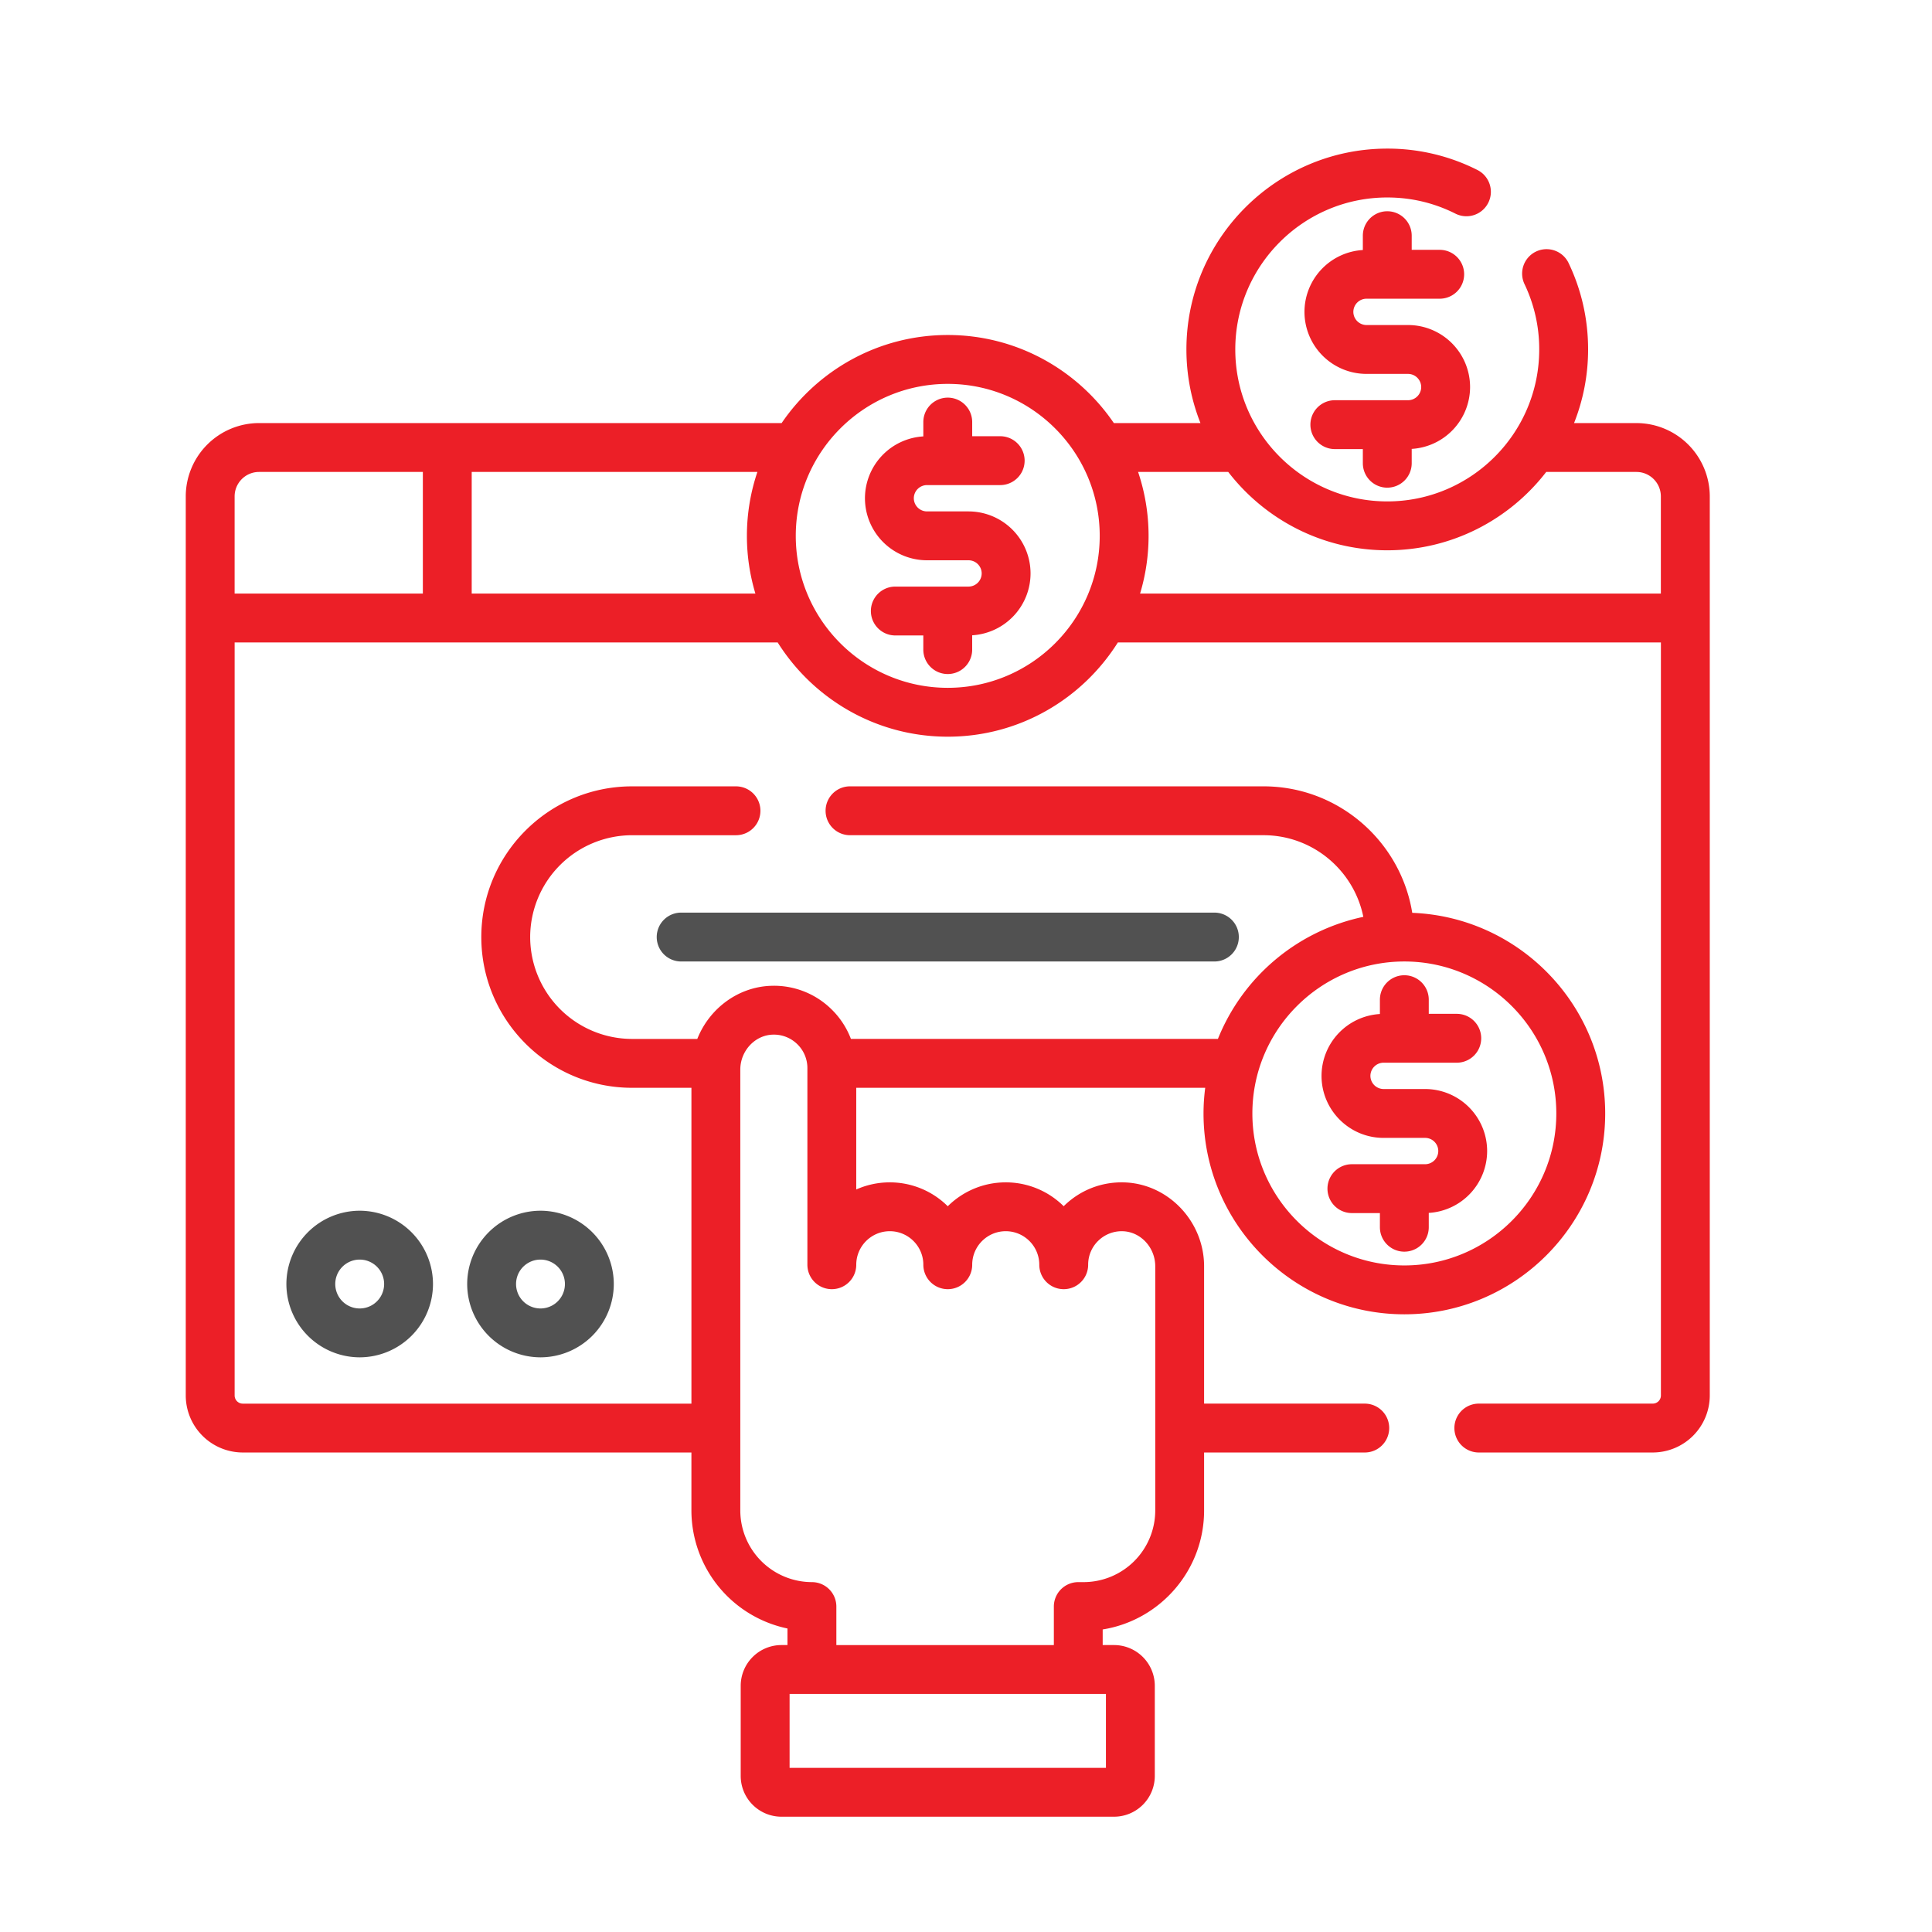 <svg xmlns="http://www.w3.org/2000/svg" width="136" height="136" fill="none" xmlns:v="https://vecta.io/nano"><path d="M115.195 29.781h-4.392a14.04 14.04 0 0 0 .989-5.182c0-2.138-.466-4.193-1.386-6.109a1.72 1.72 0 0 0-3.101 1.488 10.6 10.6 0 0 1 1.046 4.62c0 5.899-4.799 10.698-10.697 10.698s-10.698-4.799-10.698-10.698 4.799-10.697 10.698-10.697c1.687 0 3.303.384 4.804 1.14a1.72 1.72 0 0 0 1.548-3.072 13.99 13.99 0 0 0-6.352-1.508c-7.795 0-14.138 6.342-14.138 14.138 0 1.829.353 3.576.988 5.182h-6.097c-2.547-3.739-6.837-6.199-11.692-6.199s-9.145 2.46-11.692 6.199H18.236a5.17 5.17 0 0 0-5.16 5.16v63.291a4.02 4.02 0 0 0 4.013 4.014h31.582v4.082a8.5 8.5 0 0 0 6.762 8.307v1.166h-.425a2.87 2.87 0 0 0-2.867 2.867v6.349a2.87 2.87 0 0 0 2.867 2.867h23.415a2.87 2.87 0 0 0 2.867-2.867v-6.35a2.87 2.87 0 0 0-2.867-2.866h-.801v-1.098c4.04-.646 7.138-4.156 7.138-8.376v-4.081h11.311a1.72 1.72 0 1 0 0-3.44H84.76v-9.668c0-3.153-2.514-5.801-5.604-5.905-1.584-.053-3.09.525-4.23 1.628l-.05.049a5.78 5.78 0 0 0-4.079-1.68c-1.59 0-3.032.643-4.081 1.682a5.78 5.78 0 0 0-4.081-1.682c-.84 0-1.639.18-2.361.502v-7.159h24.565c-.076.592-.119 1.195-.119 1.807 0 7.796 6.342 14.138 14.138 14.138s14.137-6.342 14.137-14.138c0-7.609-6.043-13.83-13.582-14.123-.819-5.042-5.201-8.904-10.471-8.904H59.836a1.72 1.72 0 1 0 0 3.44h29.105c3.467 0 6.366 2.473 7.028 5.747a14.19 14.19 0 0 0-10.236 8.593H59.899a5.78 5.78 0 0 0-1.394-2.111 5.76 5.76 0 0 0-4.23-1.627c-2.344.078-4.355 1.622-5.19 3.739h-4.594a7.18 7.18 0 0 1-7.17-7.17 7.18 7.18 0 0 1 7.17-7.17h7.318a1.72 1.72 0 1 0 0-3.44h-7.318c-5.85 0-10.61 4.76-10.61 10.61s4.759 10.61 10.61 10.61h4.181v22.233H17.09c-.316 0-.573-.257-.573-.573V45.223h38.226c2.504 3.981 6.934 6.635 11.974 6.635s9.47-2.653 11.974-6.635h38.226v53.009c0 .316-.257.573-.573.573h-12.244a1.72 1.72 0 1 0 0 3.441h12.244a4.02 4.02 0 0 0 4.013-4.014V34.942a5.17 5.17 0 0 0-5.16-5.16zM98.857 67.682c5.898 0 10.697 4.799 10.697 10.698s-4.799 10.698-10.697 10.698-10.698-4.799-10.698-10.698 4.799-10.698 10.698-10.698zM77.85 119.241v5.203H55.582v-5.203H77.85zM52.112 75.298c0-1.318 1.022-2.425 2.279-2.466a2.35 2.35 0 0 1 1.724.662 2.34 2.34 0 0 1 .72 1.697V89.03a1.72 1.72 0 1 0 3.44 0c0-1.302 1.059-2.361 2.361-2.361s2.361 1.059 2.361 2.361a1.72 1.72 0 1 0 3.44 0c0-1.302 1.059-2.361 2.361-2.361s2.361 1.059 2.361 2.361a1.72 1.72 0 1 0 3.44 0 2.34 2.34 0 0 1 .72-1.697 2.36 2.36 0 0 1 1.724-.662c1.257.042 2.279 1.149 2.279 2.467v17.19a5.05 5.05 0 0 1-5.042 5.043h-.376a1.72 1.72 0 0 0-1.72 1.72v2.711H58.874v-2.711a1.72 1.72 0 0 0-1.72-1.72 5.05 5.05 0 0 1-5.042-5.043V75.298zM29.766 41.783h-13.25v-6.841a1.72 1.72 0 0 1 .035-.346c.161-.783.855-1.374 1.685-1.374h11.53v8.561zm23.409 0h-19.97v-8.561h20.11a14.07 14.07 0 0 0-.738 4.498c0 1.412.211 2.776.598 4.063zm13.54 6.635c-5.899 0-10.698-4.799-10.698-10.698s4.799-10.697 10.698-10.697 10.698 4.799 10.698 10.698-4.799 10.697-10.698 10.697zm50.199-6.635h-36.66a14.09 14.09 0 0 0 .598-4.063c0-1.573-.262-3.084-.738-4.498h6.346c2.588 3.351 6.641 5.515 11.192 5.515s8.605-2.164 11.192-5.515h6.349c.948 0 1.72.772 1.72 1.72v6.841z" fill="#ec1f27"/><path d="M46.229 65.962a1.72 1.72 0 0 0 1.72 1.72h37.536a1.72 1.72 0 1 0 0-3.44H47.949a1.72 1.72 0 0 0-1.72 1.72z" fill="#515151"/><path d="M97.394 80.1h2.925c.511 0 .926.416.926.926a.93.93 0 0 1-.926.927h-5.154a1.72 1.72 0 1 0 0 3.44h1.971v.996a1.72 1.72 0 1 0 3.44 0V85.38a4.37 4.37 0 0 0 4.109-4.354 4.37 4.37 0 0 0-4.366-4.366h-2.925a.93.93 0 0 1-.926-.926.93.93 0 0 1 .926-.927h5.153a1.72 1.72 0 1 0 0-3.44h-1.971v-.996a1.72 1.72 0 0 0-3.44 0v1.009a4.37 4.37 0 0 0-4.109 4.354c0 2.408 1.959 4.366 4.367 4.366zM68.178 36h-2.925a.93.93 0 0 1-.926-.926.93.93 0 0 1 .926-.927h5.154a1.72 1.72 0 0 0 0-3.44h-1.971v-.996a1.72 1.72 0 1 0-3.44 0v1.009a4.37 4.37 0 0 0-4.109 4.354 4.37 4.37 0 0 0 4.366 4.366h2.925c.511 0 .926.416.926.926a.93.93 0 0 1-.926.926h-5.154a1.72 1.72 0 1 0 0 3.44h1.971v.996a1.72 1.72 0 1 0 3.44 0V44.72a4.37 4.37 0 0 0 4.109-4.354A4.37 4.37 0 0 0 68.178 36zm29.477-1.672a1.72 1.72 0 0 0 1.72-1.72v-1.009a4.37 4.37 0 0 0 4.109-4.353 4.37 4.37 0 0 0-4.366-4.366h-2.925a.93.93 0 0 1-.926-.926.93.93 0 0 1 .926-.927h5.153a1.72 1.72 0 0 0 0-3.44h-1.971v-.996a1.72 1.72 0 1 0-3.44 0V17.6a4.37 4.37 0 0 0-4.109 4.354 4.37 4.37 0 0 0 4.366 4.366h2.925a.93.93 0 0 1 .926.926.93.93 0 0 1-.926.927h-5.153a1.72 1.72 0 1 0 0 3.44h1.971v.996a1.72 1.72 0 0 0 1.72 1.72z" fill="#ec1f27"/><path d="M20.16 90.387a5.17 5.17 0 0 0 5.16 5.16 5.17 5.17 0 0 0 5.16-5.16 5.17 5.17 0 0 0-5.16-5.16 5.17 5.17 0 0 0-5.16 5.16zm6.88 0a1.72 1.72 0 1 1-3.44 0 1.72 1.72 0 1 1 3.44 0zm16.167 0a5.17 5.17 0 0 0-5.16-5.16 5.17 5.17 0 0 0-5.16 5.16 5.17 5.17 0 0 0 5.16 5.16 5.17 5.17 0 0 0 5.16-5.16zm-6.88 0a1.72 1.72 0 1 1 3.44 0 1.72 1.72 0 1 1-3.44 0z" fill="#515151"/></svg>